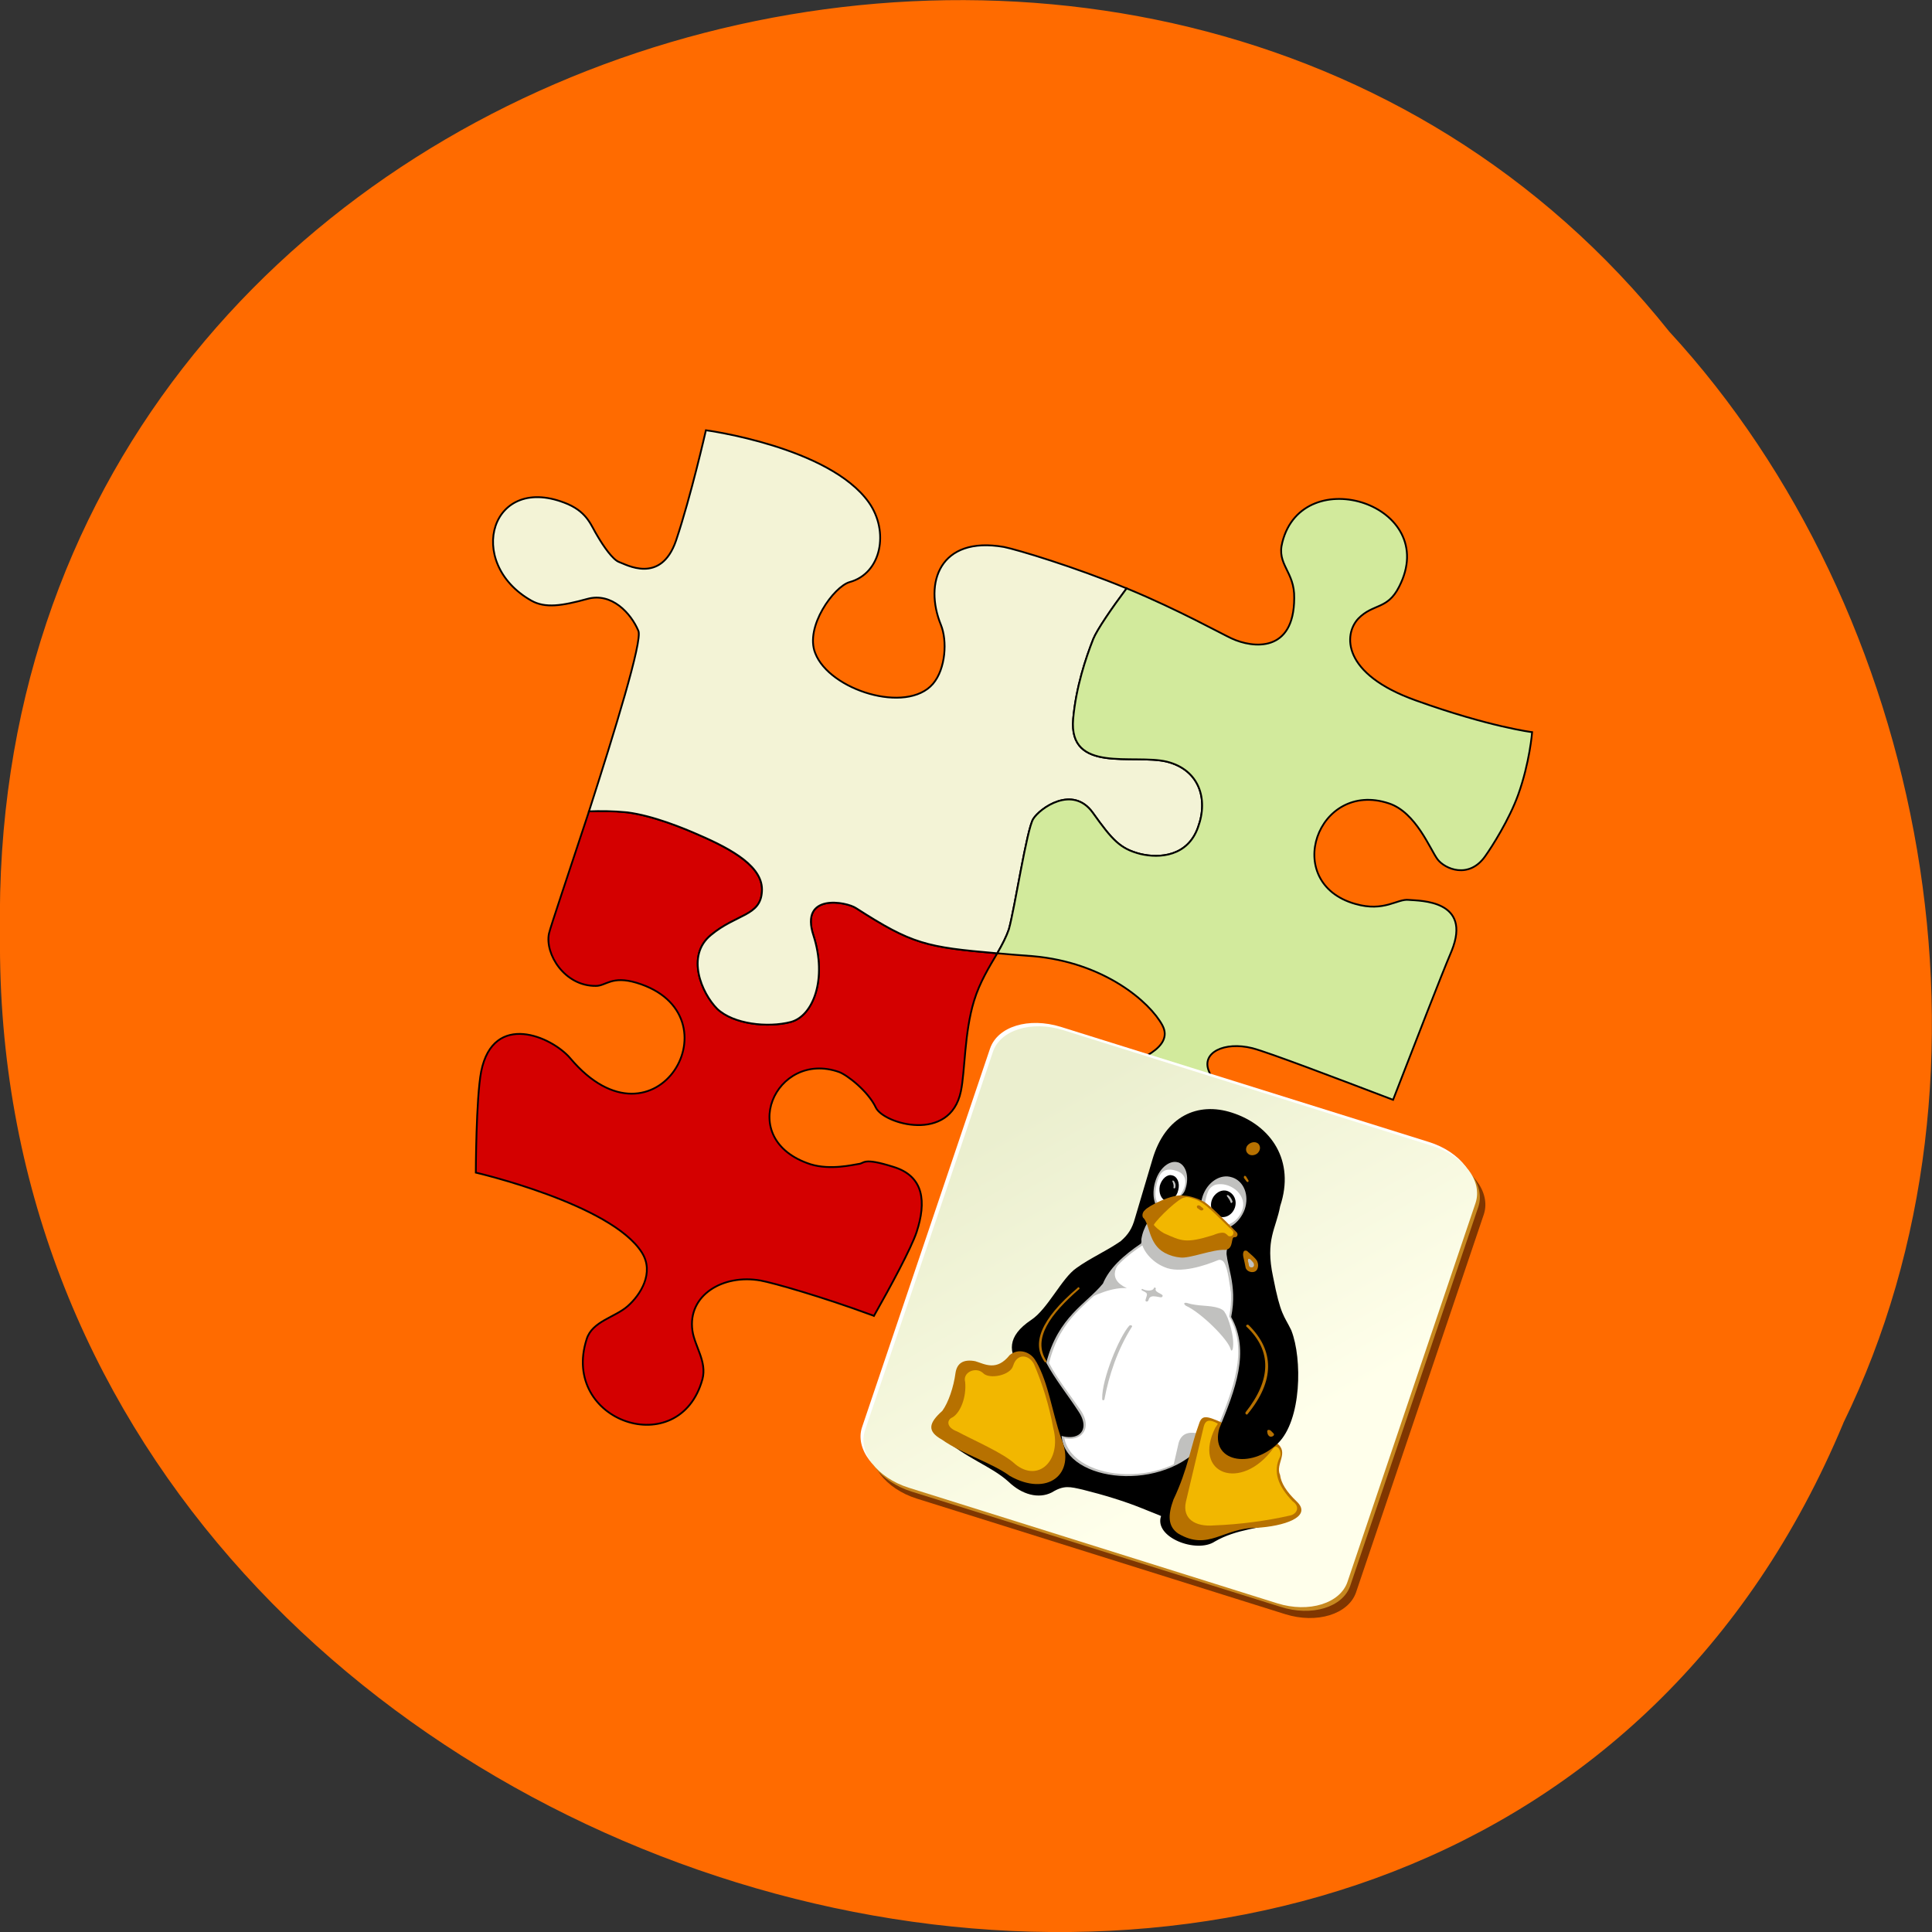 <svg xmlns="http://www.w3.org/2000/svg" viewBox="0 0 16 16"><rect x="0" y="0" width="16" height="16" fill="#333333" stroke="none"/><defs><linearGradient id="0" gradientUnits="userSpaceOnUse" x1="2" y1="62.1" x2="109" y2="127.7" gradientTransform="matrix(0.03 0.009 -0.007 0.02 8.287 8.325)"><stop stop-color="#ebefcf"/><stop offset="1" stop-color="#ffffeb"/></linearGradient></defs><path d="m 15.266 11.785 c -3.152 7.559 -15.344 4.184 -15.266 -4.047 c -0.121 -7.484 9.574 -10.32 13.824 -4.992 c 2.125 2.305 2.867 6.125 1.441 9.04" fill="#ff6b00"/><g stroke="#000" transform="matrix(-0.014 -0.005 0.005 -0.014 11.183 13.921)"><path d="m 311.66 154.28 c 0.489 17.565 6.51 30.715 24.474 29.811 c 18.05 -0.661 15.635 -3.626 18.702 -4.985 c 2.981 -1.601 13.589 -8.633 25.13 -9.172 c 44.561 -1.316 39.723 53.611 2.381 53.735 c -4.637 0.005 -18.797 -4.532 -26.01 -11.802 c -7.128 -7.03 -45.652 -4.847 -41.526 24.529 c 1.51 11.2 9.207 31.397 10.04 49.931 c 0.525 10.73 -1.648 20.777 -3.28 29.27 c 38.459 -10.07 46.25 -11.192 82.53 -2.753 c 6.294 1.592 32.659 -2.559 17.16 -22.449 c -15.26 -19.975 -14.94 -42.19 -4.175 -49.552 c 11.01 -7.446 29.639 -11.86 40.959 -6.863 c 11.164 5.325 26.606 21.961 17.13 37.596 c -9.387 15.877 -22.425 19.13 -18.602 32.24 c 3.581 13.195 23.333 16.571 44.02 17.976 c 8.962 0.647 27.28 1.527 41.464 -1.584 c 7.861 -1.692 14.807 -4.424 20.298 -6.642 c -0.907 -35.7 -1.426 -67.991 -1.9 -71.64 c -1.596 -11.442 -18.03 -24.724 -34.436 -18.643 c -5.335 1.889 -6.27 8.497 -20.738 9.253 c -60.31 3.073 -43.31 -89.18 20.594 -52.05 c 13.735 7.962 49.25 10.394 44.31 -23.604 c -2.313 -15.01 -16.14 -54.05 -16.14 -54.05 c 0 0 -76.8 8.912 -102.06 -10.796 c -10.568 -8.265 -7.172 -22.566 -2.686 -30.704 c 4.643 -8.466 15.838 -14.614 15.399 -25.1 c -1.548 -48.3 -71.822 -47.16 -68.25 0.698 c 0.838 10.07 10.219 15.757 14.35 23.572 c 9.279 17.727 -5.443 35.493 -26.286 39.05 c -7.219 1.192 -35.498 3.02 -63.98 2.734 c -0.813 0.015 -1.627 0.03 -2.197 -0.041 c -3.234 18.61 -6.863 42.27 -6.681 52.03" fill="#d40000"/><path d="m 500.6 321.79 c -20.934 -1.32 -40.443 -4.781 -44.02 -17.976 c -3.823 -13.11 9.215 -16.362 18.602 -32.24 c 9.473 -15.634 -5.969 -32.27 -17.13 -37.596 c -11.321 -4.997 -29.951 -0.583 -40.959 6.863 c -10.766 7.36 -11.09 29.577 4.175 49.552 c 15.502 19.889 -10.862 24.04 -17.16 22.449 c -36.28 -8.438 -44.07 -7.317 -82.53 2.753 c -1.036 5.552 -1.673 10.689 -1.597 14.756 c 0.883 12.513 9.332 55.64 7.912 62.42 c -1.42 6.779 -14.171 25.485 -30.08 14.471 c -15.579 -10.857 -21.247 -13.762 -32.618 -12.737 c -11.04 1.181 -25.405 7.632 -25.331 24.797 c -0.168 17.251 10.491 30.397 28.682 28.594 c 18.919 -2.06 49.33 -24.836 57.12 4.878 c 4.47 17.247 4.787 34.33 4.428 45.642 c -0.223 5.537 -3.946 19.681 -8.01 32.856 c 31.11 1.537 64.35 -0.138 72.14 -1.259 c 36.01 -6.201 35.17 -34.01 18.467 -52.658 c -6.314 -7.04 -10.824 -22.09 -6.868 -32.498 c 8.155 -20.898 53.11 -22.628 67.5 -5.891 c 10.471 11.847 2.665 38.35 -4.721 43.697 c -15.1 10.532 -11.409 34.06 4.913 45.47 c 31.16 21.714 98.91 7.275 98.91 7.275 c 0 0 -4.519 -37.423 -5 -63.45 c -0.327 -26.355 22.294 -21.812 25.79 -21.958 c 3.824 0.01 11.164 5.325 16.205 9.544 c 5.284 4.133 9.385 10.321 21.444 11.236 c 46.591 2.877 43.654 -50.12 1.211 -57.46 c -8.734 -1.546 -17.191 3.086 -28.997 11.36 c -11.564 8.188 -25.698 0.64 -32.841 -7.201 c -4.071 -4.562 -6.352 -57.24 -7.87 -103.91 c -5.491 2.217 -12.523 4.707 -20.298 6.642 c -14.18 3.111 -32.503 2.231 -41.464 1.584" fill="#f3f3d6"/><path d="m 325.66 452.78 c -7.793 -29.714 -38.21 -6.938 -57.12 -4.878 c -18.19 1.802 -28.849 -11.343 -28.682 -28.594 c -0.075 -17.17 14.287 -23.616 25.331 -24.797 c 11.371 -1.025 17.04 1.88 32.618 12.737 c 15.907 11.01 28.659 -7.692 30.08 -14.471 c 1.42 -6.779 -7.03 -49.906 -7.912 -62.42 c -0.076 -4.067 0.561 -9.204 1.597 -14.756 c -5.749 1.49 -11.983 3.152 -19.19 5.157 c -38.701 10.157 -70.09 -2.196 -80.932 -12 c -10.84 -9.806 7.852 -24.07 13.525 -29.622 c 5.587 -5.799 8.887 -16.518 4.776 -31.982 c -4.03 -15.221 -37.81 -25.09 -60.59 -7.743 c -23.11 17.19 1.745 45.773 9.302 54.01 c 7.557 8.24 -2.421 18.595 -18.5 20.2 c -9.26 0.823 -50.769 -0.033 -83.49 -0.727 c -0.977 35 -1.894 73.26 -2.819 89.14 c -1.224 30.451 25.762 20.35 31.996 18.688 c 6.32 -1.419 10.533 -11.1 27.356 -12.143 c 42.904 -2.912 43.22 58.1 1.26 59.04 c -15.938 0.459 -30.41 -16.521 -36.09 -20.239 c -5.683 -3.718 -20.18 -4.588 -24.375 10.541 c -1.834 6.38 -5.74 23.864 -5.796 38.35 c -0.052 19.12 4.403 35.554 4.403 35.554 c 0 0 23.253 -5.232 66.945 -5.149 c 43.934 -0.003 50.35 21.19 45.509 32.19 c -4.926 10.75 -13.645 10.02 -15.414 24.288 c -6.782 50.976 74.03 48.01 69.59 1.555 c -1.055 -12.998 -11.957 -12.958 -16.694 -27.11 c -10.218 -28.856 12.222 -34.07 25.18 -32.93 c 6.193 0.536 33.452 5.074 63.18 6.556 c 0.571 0.071 1.056 -0.101 1.384 0.056 c 4.067 -13.175 7.791 -27.319 8.01 -32.856 c 0.359 -11.316 0.042 -28.395 -4.428 -45.642" fill="#d2ea9c"/></g><path d="m 8.875 8.621 l 3.051 0.957 c 0.262 0.082 0.422 0.293 0.363 0.477 l -1.059 3.133 c -0.063 0.18 -0.324 0.262 -0.586 0.18 l -3.051 -0.957 c -0.262 -0.082 -0.422 -0.293 -0.363 -0.477 l 1.059 -3.133 c 0.063 -0.18 0.324 -0.262 0.586 -0.18" fill-opacity="0.498"/><path d="m 8.785 8.504 l 3.047 0.953 c 0.266 0.082 0.426 0.297 0.363 0.477 l -1.055 3.133 c -0.063 0.184 -0.324 0.262 -0.586 0.18 l -3.051 -0.953 c -0.262 -0.082 -0.426 -0.297 -0.363 -0.477 l 1.059 -3.133 c 0.063 -0.184 0.32 -0.262 0.586 -0.18" fill="#fff"/><path d="m 8.828 8.563 l 3.051 0.957 c 0.262 0.082 0.426 0.293 0.363 0.477 l -1.059 3.133 c -0.059 0.18 -0.32 0.262 -0.582 0.176 l -3.051 -0.953 c -0.262 -0.082 -0.426 -0.293 -0.363 -0.477 l 1.059 -3.133 c 0.059 -0.184 0.32 -0.262 0.582 -0.18" fill="#c7881f"/><path d="m 8.805 8.531 l 3.051 0.957 c 0.266 0.082 0.426 0.293 0.363 0.477 l -1.059 3.133 c -0.059 0.18 -0.32 0.262 -0.582 0.18 l -3.051 -0.957 c -0.262 -0.082 -0.426 -0.293 -0.363 -0.477 l 1.059 -3.133 c 0.059 -0.18 0.32 -0.262 0.582 -0.18" fill="url(#0)"/><path d="m 8.527 11.363 l 0.156 0.566 l 0.34 0.32 l 0.68 0.004 l 0.551 -0.426 l 0.133 -0.516 l -0.09 -0.727 l -0.055 -0.297 l -0.762 -0.23 l -0.109 0.203 l -0.406 0.336 l -0.328 0.398" fill="#fff"/><g fill="#c1c1bf"><path d="m 10.18 12.05 c -0.082 -0.035 -0.129 -0.113 -0.094 -0.234 c 0.125 -0.313 0.254 -0.633 0.094 -0.914 c 0.051 -0.273 -0.043 -0.41 -0.047 -0.598 l -0.074 -0.094 l 0.172 -0.133 l 0.047 0.016 l 0.172 1.055 l -0.055 0.488"/><path d="m 9.563 10.05 c -0.043 0.082 -0.078 0.168 -0.094 0.258 c -0.145 0.094 -0.262 0.199 -0.316 0.328 c -0.137 0.164 -0.371 0.27 -0.465 0.652 c 0.066 0.129 0.176 0.266 0.266 0.398 c 0.109 0.168 -0.031 0.297 -0.234 0.191 c -0.031 -0.063 -0.035 -0.406 -0.172 -0.66 l 0.121 -0.234 l 0.355 -0.426 l 0.363 -0.285 l 0.078 -0.148 l 0.102 -0.406 l 0.078 -0.137"/><path d="m 9.629 9.449 c 0.016 -0.027 0.031 -0.051 0.051 -0.074 l -0.016 0.094"/><path d="m 9.355 10.363 c -0.121 0.109 -0.191 0.227 -0.023 0.305 c -0.102 -0.008 -0.25 0.039 -0.422 0.141 l 0.102 -0.285 l 0.219 -0.18"/><path d="m 7.813 11.879 c 0.227 0.195 0.414 0.25 0.555 0.379 c 0.113 0.109 0.25 0.145 0.359 0.09 c 0.098 -0.063 0.148 -0.051 0.254 -0.027 c 0.168 0.043 0.332 0.09 0.473 0.152 l 0.164 0.066 c -0.063 0.172 0.285 0.309 0.438 0.207 c 0.172 -0.102 0.367 -0.113 0.551 -0.168 l -0.664 -0.613 c -0.359 0.395 -1.152 0.277 -1.133 -0.121"/><path d="m 9.949 11.879 c -0.074 -0.023 -0.16 -0.027 -0.188 0.07 l -0.059 0.258 l 0.27 -0.039"/></g><path d="m 7.781 11.887 c 0.23 0.199 0.422 0.25 0.57 0.383 c 0.113 0.109 0.25 0.145 0.359 0.09 c 0.102 -0.063 0.152 -0.047 0.258 -0.023 c 0.172 0.043 0.34 0.094 0.484 0.152 l 0.164 0.066 c -0.063 0.176 0.293 0.313 0.445 0.211 c 0.176 -0.102 0.375 -0.109 0.563 -0.164 l -0.68 -0.621 c -0.359 0.395 -1.172 0.277 -1.152 -0.121 l -1.012 0.027"/><path d="m 10.57 11.949 c 0.113 0.078 -0.012 0.176 0.031 0.266 c 0.008 0.066 0.051 0.137 0.137 0.219 c 0.137 0.129 -0.109 0.207 -0.336 0.219 c -0.273 0 -0.395 0.195 -0.645 0.047 c -0.086 -0.059 -0.086 -0.152 -0.039 -0.281 c 0.121 -0.254 0.145 -0.449 0.211 -0.625 c 0.023 -0.074 0.055 -0.074 0.191 -0.012 c -0.055 0.227 0.199 0.313 0.449 0.168" fill="#b77100"/><path d="m 10.05 12.633 c 0.219 -0.008 0.445 -0.039 0.633 -0.082 c 0.059 -0.012 0.086 -0.074 0.023 -0.117 c -0.121 -0.125 -0.168 -0.246 -0.105 -0.371 c 0.016 -0.043 -0.023 -0.109 -0.055 -0.07 c -0.266 0.367 -0.676 0.215 -0.48 -0.172 c 0.008 -0.008 0.012 -0.02 0.02 -0.031 c -0.07 -0.039 -0.102 -0.031 -0.117 0.023 l -0.148 0.625 c -0.031 0.141 0.078 0.207 0.23 0.195" fill="#f2b700"/><path d="m 10.695 11.02 c 0.09 0.23 0.086 0.742 -0.113 0.934 c -0.23 0.219 -0.563 0.148 -0.484 -0.125 c 0.129 -0.313 0.258 -0.637 0.098 -0.922 c 0.055 -0.277 -0.043 -0.418 -0.047 -0.605 l -0.152 -0.199 l -0.438 -0.082 c -0.051 0.09 -0.094 0.184 -0.109 0.277 c -0.145 0.098 -0.262 0.203 -0.316 0.332 c -0.137 0.168 -0.371 0.273 -0.469 0.656 c 0.07 0.133 0.18 0.27 0.266 0.402 c 0.113 0.168 -0.016 0.277 -0.219 0.172 c -0.082 -0.176 -0.172 -0.348 -0.258 -0.523 c -0.105 -0.137 -0.117 -0.27 0.086 -0.406 c 0.137 -0.09 0.254 -0.348 0.375 -0.43 c 0.113 -0.082 0.25 -0.141 0.367 -0.223 c 0.063 -0.055 0.094 -0.105 0.117 -0.188 l 0.145 -0.488 c 0.105 -0.359 0.375 -0.48 0.66 -0.387 c 0.324 0.105 0.523 0.398 0.398 0.773 c -0.035 0.191 -0.125 0.277 -0.059 0.586 c 0.063 0.324 0.09 0.316 0.152 0.445"/><g fill="#c1c1bf"><path d="m 10.199 10.648 l -0.004 0.051 c -0.016 -0.07 -0.023 -0.188 -0.059 -0.246 c -0.016 -0.02 -0.035 -0.023 -0.051 -0.016 c -0.094 0.039 -0.313 0.117 -0.445 0.055 c -0.105 -0.043 -0.188 -0.145 -0.188 -0.227 c 0.008 -0.055 0.027 -0.098 0.051 -0.141 l 0.668 0.199 c -0.035 0.051 0.008 0.211 0.027 0.324"/><path d="m 9.754 9.625 c 0.066 0.02 0.098 0.117 0.063 0.223 c -0.023 0.07 -0.082 0.074 -0.129 0.094 c -0.023 0.012 -0.051 0.086 -0.07 0.078 c -0.066 -0.02 -0.082 -0.145 -0.047 -0.246 c 0.035 -0.105 0.117 -0.168 0.184 -0.148"/></g><path d="m 9.738 9.695 c 0.059 0.016 0.09 0.059 0.074 0.125 c -0.012 0.043 -0.051 0.113 -0.09 0.117 c -0.016 0.004 -0.09 0.047 -0.109 0.043 c -0.07 -0.027 -0.043 -0.168 -0.016 -0.23 c 0.027 -0.066 0.082 -0.074 0.141 -0.055" fill="#fff"/><path d="m 9.707 9.734 c 0.043 0.008 0.066 0.063 0.051 0.121 c -0.012 0.059 -0.059 0.098 -0.102 0.09 c -0.039 -0.012 -0.063 -0.066 -0.051 -0.125 c 0.016 -0.059 0.063 -0.098 0.102 -0.086"/><g fill="#c1c1bf"><path d="m 9.734 9.832 c 0 0.012 -0.016 0.012 -0.016 0.004 c 0.004 -0.016 0 -0.031 -0.008 -0.051 c -0.004 -0.008 0.004 -0.012 0.012 -0.004 c 0.012 0.016 0.016 0.031 0.012 0.051"/><path d="m 10.203 9.75 c 0.098 0.031 0.145 0.148 0.105 0.266 c -0.043 0.117 -0.152 0.188 -0.246 0.156 c -0.098 -0.031 -0.141 -0.148 -0.102 -0.266 c 0.039 -0.117 0.148 -0.188 0.242 -0.156"/></g><path d="m 10.227 9.848 c 0.055 0.043 0.078 0.102 0.066 0.156 c -0.016 0.063 -0.063 0.121 -0.133 0.141 c -0.02 0.008 -0.18 -0.117 -0.18 -0.145 c -0.004 -0.043 0.012 -0.113 0.035 -0.152 c 0.012 -0.016 0.035 -0.035 0.063 -0.039 c 0.047 -0.008 0.102 0.004 0.148 0.039" fill="#fff"/><path d="m 10.164 9.863 c 0.055 0.02 0.082 0.078 0.063 0.137 c -0.02 0.059 -0.078 0.094 -0.133 0.074 c -0.051 -0.016 -0.078 -0.074 -0.059 -0.133 c 0.02 -0.059 0.078 -0.094 0.129 -0.078"/><path d="m 10.207 9.949 c 0 0.012 -0.012 0.02 -0.016 0.008 c -0.004 -0.016 -0.016 -0.031 -0.027 -0.047 c -0.008 -0.008 -0.004 -0.016 0.008 -0.012 c 0.02 0.016 0.027 0.031 0.035 0.051" fill="#c1c1bf"/><path d="m 9.805 9.902 c 0.051 0 0.121 0.027 0.168 0.051 c 0.043 0.027 0.152 0.133 0.266 0.25 c 0.016 0.012 0.012 0.043 -0.012 0.043 c -0.039 -0.008 -0.004 0.094 -0.078 0.105 c -0.102 -0.008 -0.297 0.074 -0.375 0.063 c -0.043 -0.004 -0.086 -0.016 -0.129 -0.039 c -0.137 -0.074 -0.121 -0.242 -0.18 -0.293 c -0.012 -0.027 0.008 -0.055 0.016 -0.059 c 0.02 -0.031 0.23 -0.141 0.324 -0.121" fill="#b77100"/><path d="m 9.926 9.945 c 0.078 0.035 0.211 0.184 0.281 0.246 c 0.016 0.016 0.004 0.047 -0.016 0.047 c -0.023 0.004 -0.023 -0.012 -0.039 -0.02 c -0.02 -0.02 -0.07 -0.004 -0.109 0.012 c -0.227 0.07 -0.258 0.047 -0.402 -0.016 c -0.047 -0.027 -0.074 -0.055 -0.086 -0.07 c 0.031 -0.055 0.219 -0.234 0.258 -0.227 c 0.012 -0.012 0.082 0.012 0.113 0.027" fill="#f2b700"/><g fill="#b77100"><path d="m 9.945 9.992 l 0.02 0.016 c 0.008 0.012 -0.016 0.023 -0.027 0.012 l -0.023 -0.016 c -0.012 -0.02 0.012 -0.031 0.031 -0.012"/><path d="m 10.34 10.371 c 0.023 0.02 0.055 0.047 0.07 0.07 c 0.012 0.027 0.012 0.051 0 0.074 c -0.008 0.012 -0.02 0.02 -0.039 0.02 c -0.023 0 -0.047 -0.012 -0.055 -0.035 c -0.004 -0.02 -0.016 -0.082 -0.02 -0.094 c -0.004 -0.023 0 -0.039 0.008 -0.047 c 0.012 -0.004 0.023 -0.004 0.035 0.012"/></g><path d="m 10.355 10.43 c 0.008 0.008 0.02 0.02 0.027 0.031 c 0.004 0.012 0.004 0.02 0 0.027 c -0.004 0.004 -0.008 0.008 -0.016 0.008 c -0.012 0 -0.02 -0.004 -0.023 -0.016 c 0 -0.004 -0.004 -0.027 -0.008 -0.035 c 0 -0.008 0 -0.016 0.004 -0.02 c 0.004 0 0.008 0 0.016 0.004" fill="#c1c1bf"/><g fill="#b77100"><path d="m 10.34 9.777 c 0 0.008 0 0.008 -0.004 0.012 c -0.004 0 -0.008 0 -0.012 -0.004 l -0.023 -0.031 c 0 -0.004 0 -0.012 0.004 -0.016 c 0.008 0 0.012 0 0.016 0.008"/><path d="m 10.422 9.473 c 0.02 0.023 0.016 0.055 -0.008 0.078 c -0.023 0.02 -0.063 0.023 -0.082 0 c -0.02 -0.02 -0.016 -0.055 0.008 -0.074 c 0.027 -0.023 0.063 -0.023 0.082 -0.004"/><path d="m 10.547 11.871 c 0.016 0.02 -0.023 0.035 -0.035 0.023 c -0.012 -0.008 -0.016 -0.023 -0.016 -0.031 c -0.004 -0.008 0 -0.02 0.004 -0.02 c 0.008 -0.004 0.02 0 0.027 0.008 c 0.004 0.004 0.012 0.012 0.02 0.02"/><path d="m 10.324 10.988 c 0.211 0.199 0.203 0.441 -0.008 0.707 c -0.008 0.012 0.008 0.027 0.016 0.016 c 0.227 -0.277 0.223 -0.527 0.008 -0.738 c -0.012 -0.008 -0.027 0.004 -0.016 0.016"/><path d="m 8.926 10.664 c -0.313 0.266 -0.383 0.465 -0.273 0.617 c 0.008 0.008 0.016 -0.004 0.012 -0.012 c -0.117 -0.184 0.035 -0.387 0.273 -0.594 c 0.008 -0.008 -0.008 -0.02 -0.012 -0.012"/></g><g fill="#c1c1bf"><path d="m 10.207 11.176 c -0.004 0.012 -0.012 0.012 -0.016 -0.004 c -0.02 -0.078 -0.242 -0.301 -0.371 -0.359 c -0.02 -0.016 -0.016 -0.027 0.008 -0.023 c 0.098 0.031 0.184 0.016 0.266 0.043 c 0.023 0.008 0.043 0.02 0.051 0.039 c 0.023 0.027 0.086 0.207 0.063 0.305"/><path d="m 9.625 10.738 c -0.004 0.023 -0.098 -0.035 -0.113 0.027 c -0.004 0.02 -0.035 0.02 -0.023 -0.008 c 0.016 -0.047 0.016 -0.047 -0.031 -0.07 c -0.008 -0.004 -0.004 -0.016 0.004 -0.012 c 0.035 0.02 0.09 0.016 0.094 -0.008 c 0.004 -0.008 0.016 -0.004 0.016 0.004 c -0.016 0.035 0.07 0.043 0.055 0.066"/><path d="m 9.148 11.586 c -0.008 0.02 -0.023 0.008 -0.02 -0.004 c -0.004 -0.156 0.137 -0.504 0.223 -0.602 c 0.012 -0.012 0.031 0 0.023 0.008 c -0.121 0.191 -0.191 0.406 -0.227 0.598"/></g><path d="m 8.582 11.277 c 0.102 0.18 0.129 0.41 0.207 0.637 c 0.125 0.297 -0.117 0.484 -0.426 0.309 c -0.148 -0.109 -0.391 -0.18 -0.563 -0.301 c -0.125 -0.07 -0.109 -0.137 0.004 -0.238 c 0.051 -0.07 0.094 -0.199 0.109 -0.313 c 0.012 -0.082 0.066 -0.117 0.164 -0.098 c 0.078 0.023 0.176 0.086 0.285 -0.051 c 0.07 -0.059 0.176 -0.031 0.219 0.055" fill="#b77100"/><path d="m 8.391 11.309 c 0.031 -0.102 0.129 -0.094 0.172 -0.012 c 0.07 0.164 0.125 0.34 0.16 0.531 c 0.07 0.27 -0.125 0.453 -0.316 0.297 c -0.094 -0.09 -0.348 -0.199 -0.48 -0.27 c -0.094 -0.035 -0.086 -0.098 -0.039 -0.117 c 0.066 -0.039 0.117 -0.168 0.105 -0.293 c -0.023 -0.082 0.09 -0.129 0.148 -0.074 c 0.051 0.055 0.23 0.02 0.25 -0.063" fill="#f2b700"/></svg>
